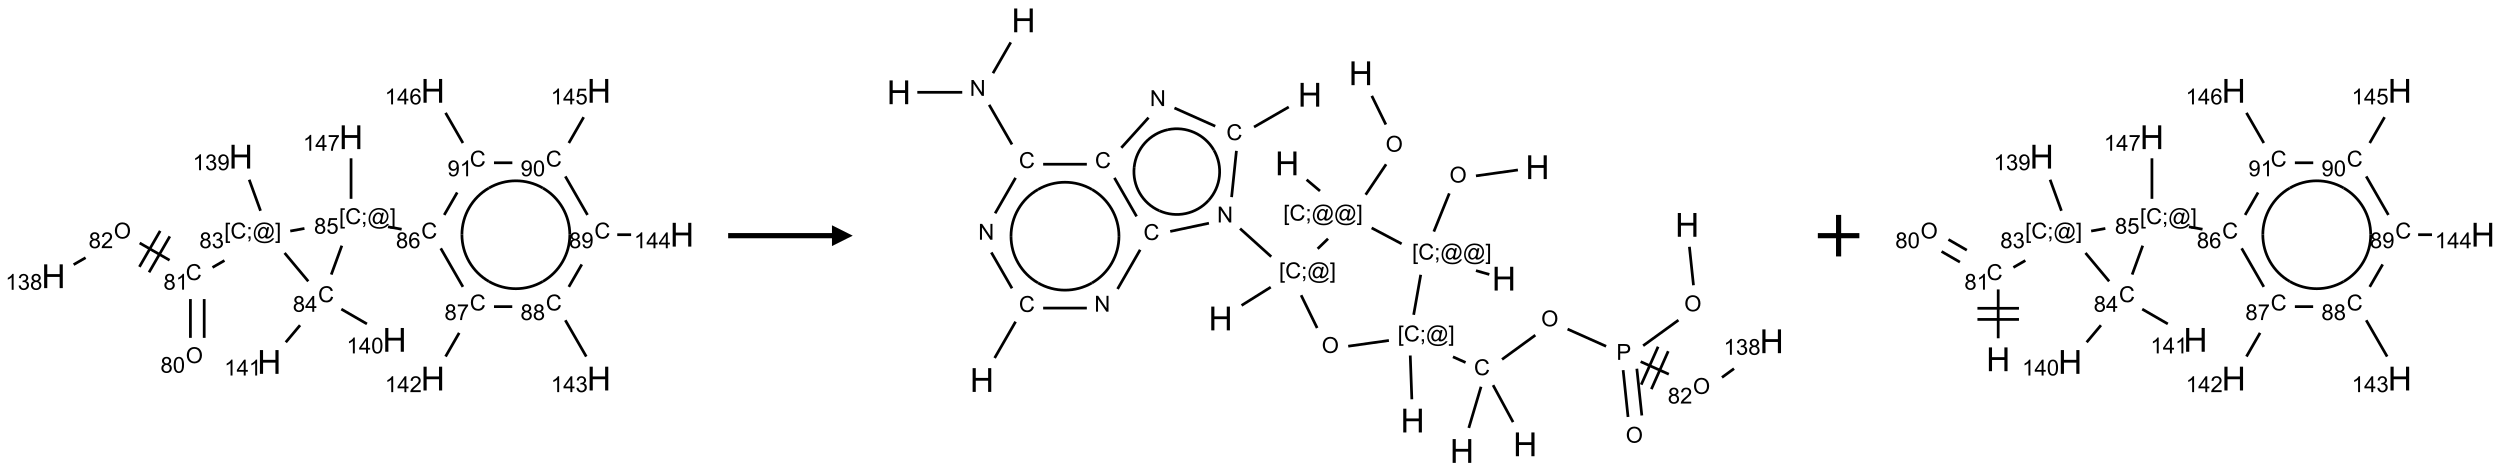 <?xml version="1.0" encoding="UTF-8"?>
<svg xmlns="http://www.w3.org/2000/svg" xmlns:xlink="http://www.w3.org/1999/xlink" width="1204" height="227" viewBox="0 0 1204 227">
<defs>
<g>
<g id="glyph-0-0">
<path d="M 1.332 0 L 1.332 -6.668 L 6.668 -6.668 L 6.668 0 Z M 1.5 -0.168 L 6.5 -0.168 L 6.5 -6.5 L 1.5 -6.5 Z M 1.5 -0.168 "/>
</g>
<g id="glyph-0-1">
<path d="M 0.516 -3.719 C 0.516 -4.984 0.855 -5.977 1.535 -6.695 C 2.215 -7.414 3.094 -7.77 4.172 -7.77 C 4.875 -7.77 5.512 -7.602 6.078 -7.266 C 6.645 -6.93 7.074 -6.461 7.371 -5.855 C 7.668 -5.254 7.816 -4.57 7.816 -3.809 C 7.816 -3.035 7.66 -2.34 7.348 -1.73 C 7.035 -1.117 6.594 -0.656 6.02 -0.34 C 5.449 -0.027 4.828 0.129 4.168 0.129 C 3.449 0.129 2.805 -0.043 2.238 -0.391 C 1.672 -0.738 1.246 -1.211 0.953 -1.812 C 0.66 -2.414 0.516 -3.047 0.516 -3.719 Z M 1.559 -3.703 C 1.559 -2.781 1.805 -2.059 2.301 -1.527 C 2.793 -1 3.414 -0.734 4.16 -0.734 C 4.922 -0.734 5.547 -1 6.039 -1.535 C 6.531 -2.07 6.777 -2.828 6.777 -3.812 C 6.777 -4.434 6.672 -4.977 6.461 -5.441 C 6.25 -5.902 5.945 -6.262 5.539 -6.52 C 5.133 -6.773 4.68 -6.902 4.176 -6.902 C 3.461 -6.902 2.848 -6.656 2.332 -6.164 C 1.816 -5.672 1.559 -4.852 1.559 -3.703 Z M 1.559 -3.703 "/>
</g>
<g id="glyph-0-2">
<path d="M 1.887 -4.141 C 1.496 -4.281 1.207 -4.484 1.02 -4.75 C 0.832 -5.016 0.738 -5.328 0.738 -5.699 C 0.738 -6.254 0.938 -6.719 1.34 -7.098 C 1.738 -7.477 2.27 -7.668 2.934 -7.668 C 3.598 -7.668 4.137 -7.473 4.543 -7.086 C 4.949 -6.699 5.152 -6.227 5.152 -5.672 C 5.152 -5.316 5.059 -5.008 4.871 -4.746 C 4.688 -4.484 4.406 -4.281 4.027 -4.141 C 4.496 -3.988 4.852 -3.742 5.098 -3.402 C 5.34 -3.062 5.465 -2.656 5.465 -2.184 C 5.465 -1.531 5.234 -0.98 4.77 -0.535 C 4.309 -0.09 3.703 0.129 2.949 0.129 C 2.195 0.129 1.586 -0.094 1.125 -0.539 C 0.664 -0.984 0.434 -1.543 0.434 -2.207 C 0.434 -2.703 0.559 -3.121 0.809 -3.457 C 1.062 -3.793 1.422 -4.02 1.887 -4.141 Z M 1.699 -5.73 C 1.699 -5.367 1.812 -5.074 2.047 -4.844 C 2.281 -4.613 2.582 -4.5 2.953 -4.5 C 3.312 -4.5 3.609 -4.613 3.84 -4.84 C 4.07 -5.066 4.188 -5.348 4.188 -5.676 C 4.188 -6.02 4.07 -6.309 3.832 -6.543 C 3.594 -6.777 3.297 -6.895 2.941 -6.895 C 2.586 -6.895 2.289 -6.781 2.051 -6.551 C 1.816 -6.324 1.699 -6.047 1.699 -5.73 Z M 1.395 -2.203 C 1.395 -1.938 1.461 -1.676 1.586 -1.426 C 1.711 -1.176 1.902 -0.984 2.152 -0.848 C 2.402 -0.711 2.672 -0.641 2.957 -0.641 C 3.406 -0.641 3.777 -0.785 4.066 -1.074 C 4.359 -1.363 4.504 -1.727 4.504 -2.172 C 4.504 -2.625 4.355 -2.996 4.055 -3.293 C 3.754 -3.586 3.379 -3.734 2.926 -3.734 C 2.484 -3.734 2.121 -3.59 1.832 -3.297 C 1.543 -3.004 1.395 -2.641 1.395 -2.203 Z M 1.395 -2.203 "/>
</g>
<g id="glyph-0-3">
<path d="M 0.441 -3.766 C 0.441 -4.668 0.535 -5.395 0.723 -5.945 C 0.906 -6.496 1.184 -6.922 1.551 -7.219 C 1.918 -7.516 2.375 -7.668 2.934 -7.668 C 3.344 -7.668 3.703 -7.586 4.012 -7.418 C 4.32 -7.254 4.574 -7.016 4.777 -6.707 C 4.977 -6.395 5.137 -6.016 5.25 -5.57 C 5.363 -5.125 5.422 -4.523 5.422 -3.766 C 5.422 -2.871 5.328 -2.148 5.145 -1.598 C 4.961 -1.047 4.688 -0.621 4.32 -0.32 C 3.953 -0.02 3.492 0.129 2.934 0.129 C 2.195 0.129 1.617 -0.133 1.199 -0.66 C 0.695 -1.297 0.441 -2.332 0.441 -3.766 Z M 1.406 -3.766 C 1.406 -2.512 1.555 -1.68 1.848 -1.262 C 2.141 -0.848 2.5 -0.641 2.934 -0.641 C 3.363 -0.641 3.727 -0.848 4.02 -1.266 C 4.312 -1.684 4.457 -2.516 4.457 -3.766 C 4.457 -5.023 4.312 -5.859 4.02 -6.27 C 3.727 -6.684 3.359 -6.891 2.922 -6.891 C 2.492 -6.891 2.148 -6.707 1.891 -6.344 C 1.566 -5.879 1.406 -5.02 1.406 -3.766 Z M 1.406 -3.766 "/>
</g>
<g id="glyph-0-4">
<path d="M 6.27 -2.676 L 7.281 -2.422 C 7.07 -1.594 6.688 -0.961 6.137 -0.523 C 5.586 -0.086 4.914 0.129 4.121 0.129 C 3.297 0.129 2.629 -0.039 2.113 -0.371 C 1.598 -0.707 1.203 -1.191 0.934 -1.828 C 0.664 -2.465 0.531 -3.145 0.531 -3.875 C 0.531 -4.672 0.684 -5.363 0.988 -5.957 C 1.293 -6.547 1.723 -6.996 2.285 -7.305 C 2.844 -7.613 3.461 -7.766 4.137 -7.766 C 4.898 -7.766 5.543 -7.57 6.062 -7.184 C 6.582 -6.793 6.945 -6.246 7.152 -5.543 L 6.156 -5.309 C 5.98 -5.863 5.723 -6.266 5.387 -6.52 C 5.051 -6.773 4.625 -6.902 4.113 -6.902 C 3.527 -6.902 3.039 -6.762 2.645 -6.48 C 2.25 -6.199 1.973 -5.82 1.812 -5.348 C 1.652 -4.871 1.574 -4.383 1.574 -3.879 C 1.574 -3.23 1.668 -2.664 1.855 -2.18 C 2.047 -1.695 2.34 -1.332 2.738 -1.094 C 3.137 -0.855 3.57 -0.734 4.035 -0.734 C 4.602 -0.734 5.082 -0.898 5.473 -1.223 C 5.867 -1.551 6.133 -2.035 6.27 -2.676 Z M 6.27 -2.676 "/>
</g>
<g id="glyph-0-5">
<path d="M 3.973 0 L 3.035 0 L 3.035 -5.973 C 2.809 -5.758 2.516 -5.543 2.148 -5.328 C 1.781 -5.113 1.453 -4.953 1.16 -4.844 L 1.16 -5.75 C 1.684 -5.996 2.145 -6.297 2.535 -6.645 C 2.93 -6.996 3.207 -7.336 3.371 -7.668 L 3.973 -7.668 Z M 3.973 0 "/>
</g>
<g id="glyph-0-6">
<path d="M 5.371 -0.902 L 5.371 0 L 0.324 0 C 0.316 -0.227 0.352 -0.441 0.434 -0.652 C 0.562 -0.996 0.766 -1.332 1.051 -1.668 C 1.332 -2 1.742 -2.387 2.277 -2.824 C 3.105 -3.504 3.668 -4.043 3.957 -4.441 C 4.25 -4.84 4.395 -5.215 4.395 -5.566 C 4.395 -5.938 4.262 -6.254 3.996 -6.508 C 3.73 -6.762 3.387 -6.891 2.957 -6.891 C 2.508 -6.891 2.145 -6.754 1.875 -6.484 C 1.605 -6.215 1.469 -5.84 1.465 -5.359 L 0.5 -5.457 C 0.566 -6.176 0.812 -6.727 1.246 -7.102 C 1.676 -7.477 2.254 -7.668 2.98 -7.668 C 3.711 -7.668 4.293 -7.465 4.719 -7.059 C 5.145 -6.652 5.359 -6.148 5.359 -5.547 C 5.359 -5.242 5.297 -4.941 5.172 -4.645 C 5.047 -4.352 4.84 -4.039 4.551 -3.715 C 4.262 -3.387 3.777 -2.938 3.105 -2.371 C 2.543 -1.898 2.18 -1.578 2.02 -1.41 C 1.859 -1.242 1.73 -1.07 1.625 -0.902 Z M 5.371 -0.902 "/>
</g>
<g id="glyph-0-7">
<path d="M 0.449 -2.016 L 1.387 -2.141 C 1.492 -1.609 1.676 -1.227 1.934 -0.992 C 2.191 -0.758 2.508 -0.641 2.879 -0.641 C 3.32 -0.641 3.695 -0.793 3.996 -1.098 C 4.301 -1.402 4.453 -1.781 4.453 -2.234 C 4.453 -2.664 4.312 -3.02 4.031 -3.301 C 3.75 -3.578 3.391 -3.719 2.957 -3.719 C 2.781 -3.719 2.562 -3.684 2.297 -3.613 L 2.402 -4.438 C 2.465 -4.43 2.516 -4.426 2.551 -4.426 C 2.949 -4.426 3.312 -4.531 3.629 -4.738 C 3.949 -4.949 4.109 -5.27 4.109 -5.703 C 4.109 -6.047 3.992 -6.332 3.762 -6.559 C 3.527 -6.785 3.227 -6.895 2.859 -6.895 C 2.496 -6.895 2.191 -6.781 1.949 -6.551 C 1.707 -6.324 1.547 -5.98 1.48 -5.52 L 0.543 -5.688 C 0.656 -6.316 0.918 -6.805 1.324 -7.148 C 1.73 -7.492 2.234 -7.668 2.84 -7.668 C 3.254 -7.668 3.641 -7.578 3.988 -7.398 C 4.34 -7.219 4.609 -6.977 4.793 -6.668 C 4.98 -6.359 5.074 -6.031 5.074 -5.684 C 5.074 -5.352 4.984 -5.051 4.809 -4.781 C 4.629 -4.512 4.367 -4.297 4.02 -4.137 C 4.473 -4.031 4.824 -3.816 5.074 -3.488 C 5.324 -3.16 5.449 -2.75 5.449 -2.254 C 5.449 -1.59 5.203 -1.023 4.719 -0.559 C 4.234 -0.098 3.617 0.137 2.875 0.137 C 2.203 0.137 1.648 -0.062 1.207 -0.465 C 0.762 -0.863 0.512 -1.379 0.449 -2.016 Z M 0.449 -2.016 "/>
</g>
<g id="glyph-0-8">
<path d="M 0.723 2.121 L 0.723 -7.637 L 2.793 -7.637 L 2.793 -6.859 L 1.66 -6.859 L 1.66 1.344 L 2.793 1.344 L 2.793 2.121 Z M 0.723 2.121 "/>
</g>
<g id="glyph-0-9">
<path d="M 0.949 -4.465 L 0.949 -5.531 L 2.016 -5.531 L 2.016 -4.465 Z M 0.949 0 L 0.949 -1.066 L 2.016 -1.066 L 2.016 0 C 2.016 0.391 1.945 0.711 1.809 0.949 C 1.668 1.191 1.449 1.379 1.145 1.512 L 0.887 1.109 C 1.082 1.023 1.23 0.895 1.324 0.727 C 1.418 0.559 1.469 0.316 1.48 0 Z M 0.949 0 "/>
</g>
<g id="glyph-0-10">
<path d="M 6.047 -0.848 C 5.82 -0.59 5.57 -0.379 5.289 -0.223 C 5.008 -0.062 4.73 0.016 4.449 0.016 C 4.141 0.016 3.84 -0.074 3.547 -0.254 C 3.254 -0.434 3.02 -0.715 2.836 -1.09 C 2.652 -1.465 2.562 -1.875 2.562 -2.324 C 2.562 -2.875 2.703 -3.43 2.988 -3.98 C 3.27 -4.535 3.621 -4.953 4.043 -5.23 C 4.461 -5.508 4.871 -5.645 5.266 -5.645 C 5.566 -5.645 5.855 -5.566 6.129 -5.41 C 6.402 -5.25 6.641 -5.012 6.84 -4.688 L 7.016 -5.496 L 7.949 -5.496 L 7.199 -2 C 7.094 -1.516 7.043 -1.246 7.043 -1.191 C 7.043 -1.098 7.078 -1.02 7.148 -0.949 C 7.219 -0.883 7.305 -0.848 7.406 -0.848 C 7.59 -0.848 7.832 -0.953 8.129 -1.168 C 8.527 -1.445 8.84 -1.816 9.07 -2.285 C 9.301 -2.75 9.418 -3.234 9.418 -3.73 C 9.418 -4.309 9.27 -4.852 8.973 -5.355 C 8.676 -5.859 8.23 -6.262 7.645 -6.562 C 7.055 -6.863 6.406 -7.016 5.691 -7.016 C 4.879 -7.016 4.137 -6.824 3.465 -6.445 C 2.793 -6.066 2.273 -5.52 1.902 -4.809 C 1.535 -4.098 1.348 -3.34 1.348 -2.527 C 1.348 -1.676 1.535 -0.941 1.902 -0.328 C 2.273 0.285 2.809 0.742 3.508 1.035 C 4.207 1.328 4.984 1.473 5.832 1.473 C 6.742 1.473 7.504 1.32 8.121 1.016 C 8.734 0.711 9.195 0.34 9.5 -0.098 L 10.441 -0.098 C 10.266 0.266 9.961 0.637 9.531 1.016 C 9.102 1.395 8.59 1.695 7.996 1.914 C 7.402 2.133 6.688 2.246 5.848 2.246 C 5.078 2.246 4.367 2.145 3.715 1.949 C 3.066 1.75 2.512 1.453 2.051 1.055 C 1.594 0.656 1.25 0.199 1.016 -0.316 C 0.723 -0.973 0.578 -1.684 0.578 -2.441 C 0.578 -3.289 0.75 -4.098 1.098 -4.863 C 1.523 -5.805 2.125 -6.527 2.902 -7.027 C 3.684 -7.527 4.629 -7.777 5.738 -7.777 C 6.602 -7.777 7.375 -7.602 8.059 -7.246 C 8.746 -6.895 9.285 -6.371 9.684 -5.672 C 10.02 -5.07 10.188 -4.418 10.188 -3.715 C 10.188 -2.707 9.832 -1.812 9.125 -1.031 C 8.492 -0.328 7.801 0.02 7.051 0.02 C 6.812 0.02 6.617 -0.016 6.473 -0.09 C 6.324 -0.16 6.215 -0.266 6.145 -0.402 C 6.102 -0.488 6.066 -0.637 6.047 -0.848 Z M 3.527 -2.262 C 3.527 -1.785 3.641 -1.414 3.863 -1.152 C 4.09 -0.887 4.348 -0.754 4.641 -0.754 C 4.836 -0.754 5.039 -0.812 5.254 -0.93 C 5.469 -1.047 5.676 -1.219 5.871 -1.449 C 6.066 -1.676 6.23 -1.969 6.355 -2.32 C 6.48 -2.672 6.543 -3.027 6.543 -3.379 C 6.543 -3.852 6.426 -4.219 6.191 -4.48 C 5.957 -4.738 5.672 -4.871 5.332 -4.871 C 5.109 -4.871 4.902 -4.812 4.707 -4.699 C 4.512 -4.586 4.32 -4.406 4.137 -4.156 C 3.953 -3.906 3.805 -3.602 3.691 -3.246 C 3.582 -2.887 3.527 -2.559 3.527 -2.262 Z M 3.527 -2.262 "/>
</g>
<g id="glyph-0-11">
<path d="M 2.27 2.121 L 0.203 2.121 L 0.203 1.344 L 1.332 1.344 L 1.332 -6.859 L 0.203 -6.859 L 0.203 -7.637 L 2.27 -7.637 Z M 2.27 2.121 "/>
</g>
<g id="glyph-0-12">
<path d="M 0.582 -1.766 L 1.484 -1.848 C 1.562 -1.426 1.707 -1.117 1.922 -0.926 C 2.137 -0.734 2.414 -0.641 2.75 -0.641 C 3.039 -0.641 3.289 -0.707 3.508 -0.84 C 3.727 -0.973 3.902 -1.148 4.043 -1.367 C 4.18 -1.586 4.297 -1.887 4.391 -2.262 C 4.484 -2.637 4.531 -3.016 4.531 -3.406 C 4.531 -3.449 4.531 -3.512 4.527 -3.594 C 4.34 -3.297 4.082 -3.055 3.758 -2.867 C 3.434 -2.68 3.082 -2.59 2.703 -2.59 C 2.07 -2.59 1.535 -2.816 1.098 -3.277 C 0.66 -3.734 0.441 -4.34 0.441 -5.09 C 0.441 -5.863 0.672 -6.484 1.129 -6.957 C 1.586 -7.43 2.156 -7.668 2.844 -7.668 C 3.34 -7.668 3.793 -7.531 4.207 -7.266 C 4.617 -7 4.93 -6.617 5.145 -6.121 C 5.355 -5.629 5.465 -4.91 5.465 -3.973 C 5.465 -2.996 5.359 -2.223 5.145 -1.645 C 4.934 -1.066 4.617 -0.625 4.199 -0.324 C 3.781 -0.02 3.293 0.129 2.73 0.129 C 2.133 0.129 1.645 -0.035 1.266 -0.367 C 0.887 -0.699 0.66 -1.164 0.582 -1.766 Z M 4.422 -5.137 C 4.422 -5.676 4.277 -6.102 3.992 -6.418 C 3.707 -6.734 3.359 -6.891 2.957 -6.891 C 2.543 -6.891 2.18 -6.719 1.871 -6.379 C 1.562 -6.039 1.406 -5.598 1.406 -5.059 C 1.406 -4.57 1.555 -4.176 1.848 -3.871 C 2.141 -3.566 2.5 -3.418 2.934 -3.418 C 3.367 -3.418 3.723 -3.57 4.004 -3.871 C 4.281 -4.176 4.422 -4.598 4.422 -5.137 Z M 4.422 -5.137 "/>
</g>
<g id="glyph-0-13">
<path d="M 3.449 0 L 3.449 -1.828 L 0.137 -1.828 L 0.137 -2.688 L 3.621 -7.637 L 4.387 -7.637 L 4.387 -2.688 L 5.418 -2.688 L 5.418 -1.828 L 4.387 -1.828 L 4.387 0 Z M 3.449 -2.688 L 3.449 -6.129 L 1.059 -2.688 Z M 3.449 -2.688 "/>
</g>
<g id="glyph-0-14">
<path d="M 0.441 -2 L 1.426 -2.082 C 1.5 -1.605 1.668 -1.242 1.934 -1.004 C 2.199 -0.762 2.52 -0.641 2.895 -0.641 C 3.348 -0.641 3.73 -0.812 4.043 -1.152 C 4.355 -1.492 4.512 -1.941 4.512 -2.504 C 4.512 -3.039 4.359 -3.461 4.059 -3.77 C 3.758 -4.078 3.367 -4.234 2.879 -4.234 C 2.578 -4.234 2.305 -4.164 2.062 -4.027 C 1.82 -3.891 1.629 -3.715 1.488 -3.496 L 0.609 -3.609 L 1.348 -7.531 L 5.145 -7.531 L 5.145 -6.637 L 2.098 -6.637 L 1.688 -4.582 C 2.145 -4.902 2.625 -5.062 3.129 -5.062 C 3.797 -5.062 4.359 -4.832 4.816 -4.371 C 5.277 -3.91 5.504 -3.312 5.504 -2.59 C 5.504 -1.898 5.305 -1.301 4.902 -0.797 C 4.41 -0.18 3.742 0.129 2.895 0.129 C 2.199 0.129 1.633 -0.062 1.195 -0.453 C 0.758 -0.844 0.504 -1.359 0.441 -2 Z M 0.441 -2 "/>
</g>
<g id="glyph-0-15">
<path d="M 5.309 -5.766 L 4.375 -5.691 C 4.293 -6.059 4.172 -6.328 4.02 -6.496 C 3.766 -6.762 3.453 -6.895 3.082 -6.895 C 2.785 -6.895 2.523 -6.812 2.297 -6.645 C 2 -6.43 1.77 -6.117 1.598 -5.703 C 1.43 -5.289 1.34 -4.703 1.332 -3.938 C 1.559 -4.281 1.836 -4.535 2.16 -4.703 C 2.488 -4.871 2.828 -4.953 3.188 -4.953 C 3.812 -4.953 4.344 -4.723 4.785 -4.262 C 5.223 -3.801 5.441 -3.207 5.441 -2.48 C 5.441 -2 5.34 -1.555 5.133 -1.145 C 4.926 -0.73 4.641 -0.418 4.281 -0.199 C 3.922 0.02 3.512 0.129 3.051 0.129 C 2.27 0.129 1.633 -0.156 1.141 -0.73 C 0.648 -1.305 0.402 -2.254 0.402 -3.574 C 0.402 -5.051 0.672 -6.121 1.219 -6.793 C 1.695 -7.375 2.336 -7.668 3.141 -7.668 C 3.742 -7.668 4.234 -7.5 4.617 -7.16 C 5 -6.824 5.23 -6.359 5.309 -5.766 Z M 1.48 -2.473 C 1.48 -2.152 1.547 -1.844 1.684 -1.547 C 1.82 -1.25 2.016 -1.027 2.262 -0.871 C 2.508 -0.719 2.766 -0.641 3.035 -0.641 C 3.434 -0.641 3.773 -0.801 4.059 -1.121 C 4.344 -1.441 4.484 -1.875 4.484 -2.422 C 4.484 -2.949 4.344 -3.367 4.062 -3.668 C 3.781 -3.973 3.426 -4.125 3 -4.125 C 2.578 -4.125 2.219 -3.973 1.922 -3.668 C 1.625 -3.363 1.48 -2.969 1.48 -2.473 Z M 1.48 -2.473 "/>
</g>
<g id="glyph-0-16">
<path d="M 0.504 -6.637 L 0.504 -7.535 L 5.449 -7.535 L 5.449 -6.809 C 4.961 -6.289 4.48 -5.602 4.004 -4.746 C 3.527 -3.887 3.156 -3.004 2.895 -2.098 C 2.707 -1.461 2.59 -0.762 2.535 0 L 1.574 0 C 1.582 -0.602 1.703 -1.328 1.926 -2.176 C 2.152 -3.027 2.477 -3.848 2.898 -4.637 C 3.32 -5.426 3.77 -6.094 4.246 -6.637 Z M 0.504 -6.637 "/>
</g>
<g id="glyph-0-17">
<path d="M 0.812 0 L 0.812 -7.637 L 1.848 -7.637 L 5.859 -1.641 L 5.859 -7.637 L 6.828 -7.637 L 6.828 0 L 5.793 0 L 1.781 -6 L 1.781 0 Z M 0.812 0 "/>
</g>
<g id="glyph-0-18">
<path d="M 0.824 0 L 0.824 -7.637 L 3.703 -7.637 C 4.211 -7.637 4.598 -7.609 4.863 -7.562 C 5.238 -7.5 5.555 -7.383 5.809 -7.207 C 6.062 -7.031 6.266 -6.785 6.418 -6.469 C 6.574 -6.152 6.652 -5.805 6.652 -5.426 C 6.652 -4.777 6.445 -4.227 6.031 -3.777 C 5.617 -3.328 4.871 -3.105 3.793 -3.105 L 1.832 -3.105 L 1.832 0 Z M 1.832 -4.004 L 3.809 -4.004 C 4.461 -4.004 4.922 -4.125 5.199 -4.371 C 5.473 -4.613 5.609 -4.953 5.609 -5.395 C 5.609 -5.715 5.527 -5.988 5.367 -6.215 C 5.207 -6.441 4.992 -6.594 4.73 -6.668 C 4.559 -6.711 4.246 -6.734 3.785 -6.734 L 1.832 -6.734 Z M 1.832 -4.004 "/>
</g>
<g id="glyph-1-0">
<path d="M 2 0 L 2 -10 L 10 -10 L 10 0 Z M 2.25 -0.25 L 9.75 -0.25 L 9.75 -9.75 L 2.25 -9.75 Z M 2.25 -0.25 "/>
</g>
<g id="glyph-1-1">
<path d="M 1.281 0 L 1.281 -11.453 L 2.797 -11.453 L 2.797 -6.75 L 8.75 -6.75 L 8.75 -11.453 L 10.266 -11.453 L 10.266 0 L 8.75 0 L 8.75 -5.398 L 2.797 -5.398 L 2.797 0 Z M 1.281 0 "/>
</g>
</g>
</defs>
<path fill="none" stroke-width="0.033" stroke-linecap="butt" stroke-linejoin="miter" stroke="rgb(0%, 0%, 0%)" stroke-opacity="1" stroke-miterlimit="10" d="M 1.815 2.974 L 1.815 2.507 " transform="matrix(40, 0, 0, 40, 25.744, 43.754)"/>
<path fill="none" stroke-width="0.033" stroke-linecap="butt" stroke-linejoin="miter" stroke="rgb(0%, 0%, 0%)" stroke-opacity="1" stroke-miterlimit="10" d="M 1.649 2.974 L 1.649 2.507 " transform="matrix(40, 0, 0, 40, 25.744, 43.754)"/>
<path fill="none" stroke-width="0.033" stroke-linecap="butt" stroke-linejoin="miter" stroke="rgb(0%, 0%, 0%)" stroke-opacity="1" stroke-miterlimit="10" d="M 1.398 2.039 L 1.038 1.832 " transform="matrix(40, 0, 0, 40, 25.744, 43.754)"/>
<path fill="none" stroke-width="0.033" stroke-linecap="butt" stroke-linejoin="miter" stroke="rgb(0%, 0%, 0%)" stroke-opacity="1" stroke-miterlimit="10" d="M 1.285 1.686 L 1.035 2.119 " transform="matrix(40, 0, 0, 40, 25.744, 43.754)"/>
<path fill="none" stroke-width="0.033" stroke-linecap="butt" stroke-linejoin="miter" stroke="rgb(0%, 0%, 0%)" stroke-opacity="1" stroke-miterlimit="10" d="M 1.401 1.752 L 1.151 2.185 " transform="matrix(40, 0, 0, 40, 25.744, 43.754)"/>
<path fill="none" stroke-width="0.033" stroke-linecap="butt" stroke-linejoin="miter" stroke="rgb(0%, 0%, 0%)" stroke-opacity="1" stroke-miterlimit="10" d="M 0.387 2.009 L 0.243 2.092 " transform="matrix(40, 0, 0, 40, 25.744, 43.754)"/>
<path fill="none" stroke-width="0.033" stroke-linecap="butt" stroke-linejoin="miter" stroke="rgb(0%, 0%, 0%)" stroke-opacity="1" stroke-miterlimit="10" d="M 1.915 2.126 L 2.059 2.043 " transform="matrix(40, 0, 0, 40, 25.744, 43.754)"/>
<path fill="none" stroke-width="0.033" stroke-linecap="butt" stroke-linejoin="miter" stroke="rgb(0%, 0%, 0%)" stroke-opacity="1" stroke-miterlimit="10" d="M 2.493 1.444 L 2.357 1.07 " transform="matrix(40, 0, 0, 40, 25.744, 43.754)"/>
<path fill="none" stroke-width="0.033" stroke-linecap="butt" stroke-linejoin="miter" stroke="rgb(0%, 0%, 0%)" stroke-opacity="1" stroke-miterlimit="10" d="M 2.783 1.952 L 3.068 2.293 " transform="matrix(40, 0, 0, 40, 25.744, 43.754)"/>
<path fill="none" stroke-width="0.033" stroke-linecap="butt" stroke-linejoin="miter" stroke="rgb(0%, 0%, 0%)" stroke-opacity="1" stroke-miterlimit="10" d="M 3.466 2.628 L 3.774 2.806 " transform="matrix(40, 0, 0, 40, 25.744, 43.754)"/>
<path fill="none" stroke-width="0.033" stroke-linecap="butt" stroke-linejoin="miter" stroke="rgb(0%, 0%, 0%)" stroke-opacity="1" stroke-miterlimit="10" d="M 2.969 2.822 L 2.797 3.027 " transform="matrix(40, 0, 0, 40, 25.744, 43.754)"/>
<path fill="none" stroke-width="0.033" stroke-linecap="butt" stroke-linejoin="miter" stroke="rgb(0%, 0%, 0%)" stroke-opacity="1" stroke-miterlimit="10" d="M 3.345 2.212 L 3.472 1.864 " transform="matrix(40, 0, 0, 40, 25.744, 43.754)"/>
<path fill="none" stroke-width="0.033" stroke-linecap="butt" stroke-linejoin="miter" stroke="rgb(0%, 0%, 0%)" stroke-opacity="1" stroke-miterlimit="10" d="M 3.022 1.657 L 2.851 1.688 " transform="matrix(40, 0, 0, 40, 25.744, 43.754)"/>
<path fill="none" stroke-width="0.033" stroke-linecap="butt" stroke-linejoin="miter" stroke="rgb(0%, 0%, 0%)" stroke-opacity="1" stroke-miterlimit="10" d="M 4.028 1.637 L 4.192 1.666 " transform="matrix(40, 0, 0, 40, 25.744, 43.754)"/>
<path fill="none" stroke-width="0.033" stroke-linecap="butt" stroke-linejoin="miter" stroke="rgb(0%, 0%, 0%)" stroke-opacity="1" stroke-miterlimit="10" d="M 4.663 1.896 L 4.93 2.36 " transform="matrix(40, 0, 0, 40, 25.744, 43.754)"/>
<path fill="none" stroke-width="0.033" stroke-linecap="butt" stroke-linejoin="miter" stroke="rgb(0%, 0%, 0%)" stroke-opacity="1" stroke-miterlimit="10" d="M 4.885 2.914 L 4.721 3.199 " transform="matrix(40, 0, 0, 40, 25.744, 43.754)"/>
<path fill="none" stroke-width="0.033" stroke-linecap="butt" stroke-linejoin="miter" stroke="rgb(0%, 0%, 0%)" stroke-opacity="1" stroke-miterlimit="10" d="M 5.304 2.598 L 5.524 2.598 " transform="matrix(40, 0, 0, 40, 25.744, 43.754)"/>
<path fill="none" stroke-width="0.033" stroke-linecap="butt" stroke-linejoin="miter" stroke="rgb(0%, 0%, 0%)" stroke-opacity="1" stroke-miterlimit="10" d="M 6.163 2.762 L 6.415 3.199 " transform="matrix(40, 0, 0, 40, 25.744, 43.754)"/>
<path fill="none" stroke-width="0.033" stroke-linecap="butt" stroke-linejoin="miter" stroke="rgb(0%, 0%, 0%)" stroke-opacity="1" stroke-miterlimit="10" d="M 6.205 2.36 L 6.361 2.09 " transform="matrix(40, 0, 0, 40, 25.744, 43.754)"/>
<path fill="none" stroke-width="0.033" stroke-linecap="butt" stroke-linejoin="miter" stroke="rgb(0%, 0%, 0%)" stroke-opacity="1" stroke-miterlimit="10" d="M 6.788 1.732 L 6.955 1.732 " transform="matrix(40, 0, 0, 40, 25.744, 43.754)"/>
<path fill="none" stroke-width="0.033" stroke-linecap="butt" stroke-linejoin="miter" stroke="rgb(0%, 0%, 0%)" stroke-opacity="1" stroke-miterlimit="10" d="M 6.43 1.494 L 6.163 1.03 " transform="matrix(40, 0, 0, 40, 25.744, 43.754)"/>
<path fill="none" stroke-width="0.033" stroke-linecap="butt" stroke-linejoin="miter" stroke="rgb(0%, 0%, 0%)" stroke-opacity="1" stroke-miterlimit="10" d="M 6.205 0.628 L 6.384 0.317 " transform="matrix(40, 0, 0, 40, 25.744, 43.754)"/>
<path fill="none" stroke-width="0.033" stroke-linecap="butt" stroke-linejoin="miter" stroke="rgb(0%, 0%, 0%)" stroke-opacity="1" stroke-miterlimit="10" d="M 5.525 0.866 L 5.304 0.866 " transform="matrix(40, 0, 0, 40, 25.744, 43.754)"/>
<path fill="none" stroke-width="0.033" stroke-linecap="butt" stroke-linejoin="miter" stroke="rgb(0%, 0%, 0%)" stroke-opacity="1" stroke-miterlimit="10" d="M 4.861 1.224 L 4.705 1.494 " transform="matrix(40, 0, 0, 40, 25.744, 43.754)"/>
<path fill="none" stroke-width="0.033" stroke-linecap="butt" stroke-linejoin="miter" stroke="rgb(0%, 0%, 0%)" stroke-opacity="1" stroke-miterlimit="10" d="M 4.93 0.628 L 4.721 0.265 " transform="matrix(40, 0, 0, 40, 25.744, 43.754)"/>
<path fill="none" stroke-width="0.033" stroke-linecap="butt" stroke-linejoin="miter" stroke="rgb(0%, 0%, 0%)" stroke-opacity="1" stroke-miterlimit="10" d="M 3.583 1.3 L 3.583 0.812 " transform="matrix(40, 0, 0, 40, 25.744, 43.754)"/>
<path fill="none" stroke-width="0.033" stroke-linecap="butt" stroke-linejoin="miter" stroke="rgb(0%, 0%, 0%)" stroke-opacity="1" stroke-miterlimit="10" d="M 5.243 2.295 C 5.042 2.179 4.918 1.964 4.918 1.732 " transform="matrix(40, 0, 0, 40, 25.744, 43.754)"/>
<path fill="none" stroke-width="0.033" stroke-linecap="butt" stroke-linejoin="miter" stroke="rgb(0%, 0%, 0%)" stroke-opacity="1" stroke-miterlimit="10" d="M 5.892 2.295 C 5.691 2.411 5.444 2.411 5.243 2.295 " transform="matrix(40, 0, 0, 40, 25.744, 43.754)"/>
<path fill="none" stroke-width="0.033" stroke-linecap="butt" stroke-linejoin="miter" stroke="rgb(0%, 0%, 0%)" stroke-opacity="1" stroke-miterlimit="10" d="M 6.217 1.732 C 6.217 1.964 6.093 2.179 5.892 2.295 " transform="matrix(40, 0, 0, 40, 25.744, 43.754)"/>
<path fill="none" stroke-width="0.033" stroke-linecap="butt" stroke-linejoin="miter" stroke="rgb(0%, 0%, 0%)" stroke-opacity="1" stroke-miterlimit="10" d="M 5.892 1.17 C 6.093 1.286 6.217 1.5 6.217 1.732 " transform="matrix(40, 0, 0, 40, 25.744, 43.754)"/>
<path fill="none" stroke-width="0.033" stroke-linecap="butt" stroke-linejoin="miter" stroke="rgb(0%, 0%, 0%)" stroke-opacity="1" stroke-miterlimit="10" d="M 5.243 1.17 C 5.444 1.054 5.691 1.054 5.892 1.17 " transform="matrix(40, 0, 0, 40, 25.744, 43.754)"/>
<path fill="none" stroke-width="0.033" stroke-linecap="butt" stroke-linejoin="miter" stroke="rgb(0%, 0%, 0%)" stroke-opacity="1" stroke-miterlimit="10" d="M 4.918 1.732 C 4.918 1.5 5.042 1.286 5.243 1.17 " transform="matrix(40, 0, 0, 40, 25.744, 43.754)"/>
<g fill="rgb(0%, 0%, 0%)" fill-opacity="1">
<use xlink:href="#glyph-0-1" x="89.449" y="174.883"/>
</g>
<g fill="rgb(0%, 0%, 0%)" fill-opacity="1">
<use xlink:href="#glyph-0-2" x="77.277" y="179.516"/>
<use xlink:href="#glyph-0-3" x="83.21" y="179.516"/>
</g>
<g fill="rgb(0%, 0%, 0%)" fill-opacity="1">
<use xlink:href="#glyph-0-4" x="89.434" y="134.879"/>
</g>
<g fill="rgb(0%, 0%, 0%)" fill-opacity="1">
<use xlink:href="#glyph-0-2" x="78.723" y="139.516"/>
<use xlink:href="#glyph-0-5" x="84.655" y="139.516"/>
</g>
<g fill="rgb(0%, 0%, 0%)" fill-opacity="1">
<use xlink:href="#glyph-0-1" x="54.809" y="114.883"/>
</g>
<g fill="rgb(0%, 0%, 0%)" fill-opacity="1">
<use xlink:href="#glyph-0-2" x="42.688" y="119.516"/>
<use xlink:href="#glyph-0-6" x="48.62" y="119.516"/>
</g>
<g fill="rgb(0%, 0%, 0%)" fill-opacity="1">
<use xlink:href="#glyph-1-1" x="19.973" y="138.762"/>
</g>
<g fill="rgb(0%, 0%, 0%)" fill-opacity="1">
<use xlink:href="#glyph-0-5" x="2.59" y="139.555"/>
<use xlink:href="#glyph-0-7" x="8.522" y="139.555"/>
<use xlink:href="#glyph-0-2" x="14.454" y="139.555"/>
</g>
<g fill="rgb(0%, 0%, 0%)" fill-opacity="1">
<use xlink:href="#glyph-0-8" x="108" y="114.887"/>
<use xlink:href="#glyph-0-4" x="110.964" y="114.887"/>
<use xlink:href="#glyph-0-9" x="118.667" y="114.887"/>
<use xlink:href="#glyph-0-10" x="121.63" y="114.887"/>
<use xlink:href="#glyph-0-11" x="132.458" y="114.887"/>
</g>
<g fill="rgb(0%, 0%, 0%)" fill-opacity="1">
<use xlink:href="#glyph-0-2" x="96.012" y="119.516"/>
<use xlink:href="#glyph-0-7" x="101.944" y="119.516"/>
</g>
<g fill="rgb(0%, 0%, 0%)" fill-opacity="1">
<use xlink:href="#glyph-1-1" x="110.215" y="81.176"/>
</g>
<g fill="rgb(0%, 0%, 0%)" fill-opacity="1">
<use xlink:href="#glyph-0-5" x="92.832" y="81.969"/>
<use xlink:href="#glyph-0-7" x="98.764" y="81.969"/>
<use xlink:href="#glyph-0-12" x="104.697" y="81.969"/>
</g>
<g fill="rgb(0%, 0%, 0%)" fill-opacity="1">
<use xlink:href="#glyph-0-4" x="153.16" y="145.523"/>
</g>
<g fill="rgb(0%, 0%, 0%)" fill-opacity="1">
<use xlink:href="#glyph-0-2" x="141.008" y="150.16"/>
<use xlink:href="#glyph-0-13" x="146.94" y="150.16"/>
</g>
<g fill="rgb(0%, 0%, 0%)" fill-opacity="1">
<use xlink:href="#glyph-1-1" x="184.246" y="169.406"/>
</g>
<g fill="rgb(0%, 0%, 0%)" fill-opacity="1">
<use xlink:href="#glyph-0-5" x="166.906" y="170.199"/>
<use xlink:href="#glyph-0-13" x="172.839" y="170.199"/>
<use xlink:href="#glyph-0-3" x="178.771" y="170.199"/>
</g>
<g fill="rgb(0%, 0%, 0%)" fill-opacity="1">
<use xlink:href="#glyph-1-1" x="123.895" y="180.047"/>
</g>
<g fill="rgb(0%, 0%, 0%)" fill-opacity="1">
<use xlink:href="#glyph-0-5" x="108" y="180.84"/>
<use xlink:href="#glyph-0-13" x="113.932" y="180.84"/>
<use xlink:href="#glyph-0-5" x="119.865" y="180.84"/>
</g>
<g fill="rgb(0%, 0%, 0%)" fill-opacity="1">
<use xlink:href="#glyph-0-8" x="163.273" y="107.941"/>
<use xlink:href="#glyph-0-4" x="166.237" y="107.941"/>
<use xlink:href="#glyph-0-9" x="173.94" y="107.941"/>
<use xlink:href="#glyph-0-10" x="176.904" y="107.941"/>
<use xlink:href="#glyph-0-11" x="187.732" y="107.941"/>
</g>
<g fill="rgb(0%, 0%, 0%)" fill-opacity="1">
<use xlink:href="#glyph-0-2" x="151.227" y="112.57"/>
<use xlink:href="#glyph-0-14" x="157.159" y="112.57"/>
</g>
<g fill="rgb(0%, 0%, 0%)" fill-opacity="1">
<use xlink:href="#glyph-0-4" x="202.859" y="114.879"/>
</g>
<g fill="rgb(0%, 0%, 0%)" fill-opacity="1">
<use xlink:href="#glyph-0-2" x="190.68" y="119.516"/>
<use xlink:href="#glyph-0-15" x="196.612" y="119.516"/>
</g>
<g fill="rgb(0%, 0%, 0%)" fill-opacity="1">
<use xlink:href="#glyph-0-4" x="226.234" y="149.523"/>
</g>
<g fill="rgb(0%, 0%, 0%)" fill-opacity="1">
<use xlink:href="#glyph-0-2" x="214.051" y="154.156"/>
<use xlink:href="#glyph-0-16" x="219.983" y="154.156"/>
</g>
<g fill="rgb(0%, 0%, 0%)" fill-opacity="1">
<use xlink:href="#glyph-1-1" x="202.68" y="188.047"/>
</g>
<g fill="rgb(0%, 0%, 0%)" fill-opacity="1">
<use xlink:href="#glyph-0-5" x="185.391" y="188.836"/>
<use xlink:href="#glyph-0-13" x="191.323" y="188.836"/>
<use xlink:href="#glyph-0-6" x="197.255" y="188.836"/>
</g>
<g fill="rgb(0%, 0%, 0%)" fill-opacity="1">
<use xlink:href="#glyph-0-4" x="262.859" y="149.523"/>
</g>
<g fill="rgb(0%, 0%, 0%)" fill-opacity="1">
<use xlink:href="#glyph-0-2" x="250.66" y="154.156"/>
<use xlink:href="#glyph-0-2" x="256.592" y="154.156"/>
</g>
<g fill="rgb(0%, 0%, 0%)" fill-opacity="1">
<use xlink:href="#glyph-1-1" x="282.68" y="188.047"/>
</g>
<g fill="rgb(0%, 0%, 0%)" fill-opacity="1">
<use xlink:href="#glyph-0-5" x="265.312" y="188.836"/>
<use xlink:href="#glyph-0-13" x="271.245" y="188.836"/>
<use xlink:href="#glyph-0-7" x="277.177" y="188.836"/>
</g>
<g fill="rgb(0%, 0%, 0%)" fill-opacity="1">
<use xlink:href="#glyph-0-4" x="286.234" y="114.879"/>
</g>
<g fill="rgb(0%, 0%, 0%)" fill-opacity="1">
<use xlink:href="#glyph-0-2" x="274.035" y="119.516"/>
<use xlink:href="#glyph-0-12" x="279.967" y="119.516"/>
</g>
<g fill="rgb(0%, 0%, 0%)" fill-opacity="1">
<use xlink:href="#glyph-1-1" x="322.68" y="118.762"/>
</g>
<g fill="rgb(0%, 0%, 0%)" fill-opacity="1">
<use xlink:href="#glyph-0-5" x="305.344" y="119.555"/>
<use xlink:href="#glyph-0-13" x="311.276" y="119.555"/>
<use xlink:href="#glyph-0-13" x="317.208" y="119.555"/>
</g>
<g fill="rgb(0%, 0%, 0%)" fill-opacity="1">
<use xlink:href="#glyph-0-4" x="262.859" y="80.238"/>
</g>
<g fill="rgb(0%, 0%, 0%)" fill-opacity="1">
<use xlink:href="#glyph-0-12" x="250.699" y="84.875"/>
<use xlink:href="#glyph-0-3" x="256.632" y="84.875"/>
</g>
<g fill="rgb(0%, 0%, 0%)" fill-opacity="1">
<use xlink:href="#glyph-1-1" x="282.68" y="49.48"/>
</g>
<g fill="rgb(0%, 0%, 0%)" fill-opacity="1">
<use xlink:href="#glyph-0-5" x="265.254" y="50.273"/>
<use xlink:href="#glyph-0-13" x="271.186" y="50.273"/>
<use xlink:href="#glyph-0-14" x="277.118" y="50.273"/>
</g>
<g fill="rgb(0%, 0%, 0%)" fill-opacity="1">
<use xlink:href="#glyph-0-4" x="226.234" y="80.238"/>
</g>
<g fill="rgb(0%, 0%, 0%)" fill-opacity="1">
<use xlink:href="#glyph-0-12" x="215.523" y="84.875"/>
<use xlink:href="#glyph-0-5" x="221.456" y="84.875"/>
</g>
<g fill="rgb(0%, 0%, 0%)" fill-opacity="1">
<use xlink:href="#glyph-1-1" x="202.68" y="49.48"/>
</g>
<g fill="rgb(0%, 0%, 0%)" fill-opacity="1">
<use xlink:href="#glyph-0-5" x="185.316" y="50.273"/>
<use xlink:href="#glyph-0-13" x="191.249" y="50.273"/>
<use xlink:href="#glyph-0-15" x="197.181" y="50.273"/>
</g>
<g fill="rgb(0%, 0%, 0%)" fill-opacity="1">
<use xlink:href="#glyph-1-1" x="163.285" y="71.816"/>
</g>
<g fill="rgb(0%, 0%, 0%)" fill-opacity="1">
<use xlink:href="#glyph-0-5" x="145.918" y="72.609"/>
<use xlink:href="#glyph-0-13" x="151.85" y="72.609"/>
<use xlink:href="#glyph-0-16" x="157.783" y="72.609"/>
</g>
<path fill-rule="nonzero" fill="rgb(0%, 0%, 0%)" fill-opacity="1" d="M 350.676 114.75 L 400.676 114.75 L 400.676 118.5 L 410.676 113.5 L 400.676 108.5 L 400.676 112.25 L 350.676 112.25 "/>
<path fill="none" stroke-width="0.033" stroke-linecap="butt" stroke-linejoin="miter" stroke="rgb(0%, 0%, 0%)" stroke-opacity="1" stroke-miterlimit="10" d="M 7.453 1.801 L 6.948 1.872 " transform="matrix(40, 0, 0, 40, 432.9, 9.813)"/>
<path fill="none" stroke-width="0.033" stroke-linecap="butt" stroke-linejoin="miter" stroke="rgb(0%, 0%, 0%)" stroke-opacity="1" stroke-miterlimit="10" d="M 6.627 2.083 L 6.441 2.543 " transform="matrix(40, 0, 0, 40, 432.9, 9.813)"/>
<path fill="none" stroke-width="0.033" stroke-linecap="butt" stroke-linejoin="miter" stroke="rgb(0%, 0%, 0%)" stroke-opacity="1" stroke-miterlimit="10" d="M 6.948 3.013 L 7.109 3.059 " transform="matrix(40, 0, 0, 40, 432.9, 9.813)"/>
<path fill="none" stroke-width="0.033" stroke-linecap="butt" stroke-linejoin="miter" stroke="rgb(0%, 0%, 0%)" stroke-opacity="1" stroke-miterlimit="10" d="M 6.053 2.69 L 5.692 2.499 " transform="matrix(40, 0, 0, 40, 432.9, 9.813)"/>
<path fill="none" stroke-width="0.033" stroke-linecap="butt" stroke-linejoin="miter" stroke="rgb(0%, 0%, 0%)" stroke-opacity="1" stroke-miterlimit="10" d="M 5.07 2.054 L 4.909 1.918 " transform="matrix(40, 0, 0, 40, 432.9, 9.813)"/>
<path fill="none" stroke-width="0.033" stroke-linecap="butt" stroke-linejoin="miter" stroke="rgb(0%, 0%, 0%)" stroke-opacity="1" stroke-miterlimit="10" d="M 5.62 2.099 L 5.866 1.733 " transform="matrix(40, 0, 0, 40, 432.9, 9.813)"/>
<path fill="none" stroke-width="0.033" stroke-linecap="butt" stroke-linejoin="miter" stroke="rgb(0%, 0%, 0%)" stroke-opacity="1" stroke-miterlimit="10" d="M 5.863 1.254 L 5.694 0.909 " transform="matrix(40, 0, 0, 40, 432.9, 9.813)"/>
<path fill="none" stroke-width="0.033" stroke-linecap="butt" stroke-linejoin="miter" stroke="rgb(0%, 0%, 0%)" stroke-opacity="1" stroke-miterlimit="10" d="M 5.167 2.629 L 5.042 2.75 " transform="matrix(40, 0, 0, 40, 432.9, 9.813)"/>
<path fill="none" stroke-width="0.033" stroke-linecap="butt" stroke-linejoin="miter" stroke="rgb(0%, 0%, 0%)" stroke-opacity="1" stroke-miterlimit="10" d="M 4.477 3.212 L 4.126 3.432 " transform="matrix(40, 0, 0, 40, 432.9, 9.813)"/>
<path fill="none" stroke-width="0.033" stroke-linecap="butt" stroke-linejoin="miter" stroke="rgb(0%, 0%, 0%)" stroke-opacity="1" stroke-miterlimit="10" d="M 4.483 2.845 L 4.108 2.507 " transform="matrix(40, 0, 0, 40, 432.9, 9.813)"/>
<path fill="none" stroke-width="0.033" stroke-linecap="butt" stroke-linejoin="miter" stroke="rgb(0%, 0%, 0%)" stroke-opacity="1" stroke-miterlimit="10" d="M 4.006 2.128 L 4.064 1.571 " transform="matrix(40, 0, 0, 40, 432.9, 9.813)"/>
<path fill="none" stroke-width="0.033" stroke-linecap="butt" stroke-linejoin="miter" stroke="rgb(0%, 0%, 0%)" stroke-opacity="1" stroke-miterlimit="10" d="M 4.276 1.284 L 4.694 1.043 " transform="matrix(40, 0, 0, 40, 432.9, 9.813)"/>
<path fill="none" stroke-width="0.033" stroke-linecap="butt" stroke-linejoin="miter" stroke="rgb(0%, 0%, 0%)" stroke-opacity="1" stroke-miterlimit="10" d="M 3.809 1.274 L 3.318 1.055 " transform="matrix(40, 0, 0, 40, 432.9, 9.813)"/>
<path fill="none" stroke-width="0.033" stroke-linecap="butt" stroke-linejoin="miter" stroke="rgb(0%, 0%, 0%)" stroke-opacity="1" stroke-miterlimit="10" d="M 3.006 1.171 L 2.678 1.534 " transform="matrix(40, 0, 0, 40, 432.9, 9.813)"/>
<path fill="none" stroke-width="0.033" stroke-linecap="butt" stroke-linejoin="miter" stroke="rgb(0%, 0%, 0%)" stroke-opacity="1" stroke-miterlimit="10" d="M 2.263 1.732 L 1.737 1.732 " transform="matrix(40, 0, 0, 40, 432.9, 9.813)"/>
<path fill="none" stroke-width="0.033" stroke-linecap="butt" stroke-linejoin="miter" stroke="rgb(0%, 0%, 0%)" stroke-opacity="1" stroke-miterlimit="10" d="M 1.362 1.494 L 1.087 1.017 " transform="matrix(40, 0, 0, 40, 432.9, 9.813)"/>
<path fill="none" stroke-width="0.033" stroke-linecap="butt" stroke-linejoin="miter" stroke="rgb(0%, 0%, 0%)" stroke-opacity="1" stroke-miterlimit="10" d="M 1.133 0.636 L 1.347 0.265 " transform="matrix(40, 0, 0, 40, 432.9, 9.813)"/>
<path fill="none" stroke-width="0.033" stroke-linecap="butt" stroke-linejoin="miter" stroke="rgb(0%, 0%, 0%)" stroke-opacity="1" stroke-miterlimit="10" d="M 0.763 0.866 L 0.222 0.866 " transform="matrix(40, 0, 0, 40, 432.9, 9.813)"/>
<path fill="none" stroke-width="0.033" stroke-linecap="butt" stroke-linejoin="miter" stroke="rgb(0%, 0%, 0%)" stroke-opacity="1" stroke-miterlimit="10" d="M 1.405 1.896 L 1.159 2.323 " transform="matrix(40, 0, 0, 40, 432.9, 9.813)"/>
<path fill="none" stroke-width="0.033" stroke-linecap="butt" stroke-linejoin="miter" stroke="rgb(0%, 0%, 0%)" stroke-opacity="1" stroke-miterlimit="10" d="M 1.113 2.794 L 1.362 3.226 " transform="matrix(40, 0, 0, 40, 432.9, 9.813)"/>
<path fill="none" stroke-width="0.033" stroke-linecap="butt" stroke-linejoin="miter" stroke="rgb(0%, 0%, 0%)" stroke-opacity="1" stroke-miterlimit="10" d="M 1.405 3.628 L 1.153 4.065 " transform="matrix(40, 0, 0, 40, 432.9, 9.813)"/>
<path fill="none" stroke-width="0.033" stroke-linecap="butt" stroke-linejoin="miter" stroke="rgb(0%, 0%, 0%)" stroke-opacity="1" stroke-miterlimit="10" d="M 1.737 3.464 L 2.263 3.464 " transform="matrix(40, 0, 0, 40, 432.9, 9.813)"/>
<path fill="none" stroke-width="0.033" stroke-linecap="butt" stroke-linejoin="miter" stroke="rgb(0%, 0%, 0%)" stroke-opacity="1" stroke-miterlimit="10" d="M 2.633 3.234 L 2.905 2.762 " transform="matrix(40, 0, 0, 40, 432.9, 9.813)"/>
<path fill="none" stroke-width="0.033" stroke-linecap="butt" stroke-linejoin="miter" stroke="rgb(0%, 0%, 0%)" stroke-opacity="1" stroke-miterlimit="10" d="M 2.862 2.36 L 2.595 1.896 " transform="matrix(40, 0, 0, 40, 432.9, 9.813)"/>
<path fill="none" stroke-width="0.033" stroke-linecap="butt" stroke-linejoin="miter" stroke="rgb(0%, 0%, 0%)" stroke-opacity="1" stroke-miterlimit="10" d="M 3.267 2.541 L 3.733 2.442 " transform="matrix(40, 0, 0, 40, 432.9, 9.813)"/>
<path fill="none" stroke-width="0.033" stroke-linecap="butt" stroke-linejoin="miter" stroke="rgb(0%, 0%, 0%)" stroke-opacity="1" stroke-miterlimit="10" d="M 4.843 3.309 L 5.036 3.704 " transform="matrix(40, 0, 0, 40, 432.9, 9.813)"/>
<path fill="none" stroke-width="0.033" stroke-linecap="butt" stroke-linejoin="miter" stroke="rgb(0%, 0%, 0%)" stroke-opacity="1" stroke-miterlimit="10" d="M 5.41 3.923 L 5.9 3.854 " transform="matrix(40, 0, 0, 40, 432.9, 9.813)"/>
<path fill="none" stroke-width="0.033" stroke-linecap="butt" stroke-linejoin="miter" stroke="rgb(0%, 0%, 0%)" stroke-opacity="1" stroke-miterlimit="10" d="M 6.198 3.545 L 6.283 3.063 " transform="matrix(40, 0, 0, 40, 432.9, 9.813)"/>
<path fill="none" stroke-width="0.033" stroke-linecap="butt" stroke-linejoin="miter" stroke="rgb(0%, 0%, 0%)" stroke-opacity="1" stroke-miterlimit="10" d="M 6.157 4.035 L 6.176 4.562 " transform="matrix(40, 0, 0, 40, 432.9, 9.813)"/>
<path fill="none" stroke-width="0.033" stroke-linecap="butt" stroke-linejoin="miter" stroke="rgb(0%, 0%, 0%)" stroke-opacity="1" stroke-miterlimit="10" d="M 6.671 4.051 L 6.823 4.119 " transform="matrix(40, 0, 0, 40, 432.9, 9.813)"/>
<path fill="none" stroke-width="0.033" stroke-linecap="butt" stroke-linejoin="miter" stroke="rgb(0%, 0%, 0%)" stroke-opacity="1" stroke-miterlimit="10" d="M 7.009 4.411 L 6.862 4.907 " transform="matrix(40, 0, 0, 40, 432.9, 9.813)"/>
<path fill="none" stroke-width="0.033" stroke-linecap="butt" stroke-linejoin="miter" stroke="rgb(0%, 0%, 0%)" stroke-opacity="1" stroke-miterlimit="10" d="M 7.154 4.392 L 7.395 4.837 " transform="matrix(40, 0, 0, 40, 432.9, 9.813)"/>
<path fill="none" stroke-width="0.033" stroke-linecap="butt" stroke-linejoin="miter" stroke="rgb(0%, 0%, 0%)" stroke-opacity="1" stroke-miterlimit="10" d="M 7.262 4.082 L 7.663 3.79 " transform="matrix(40, 0, 0, 40, 432.9, 9.813)"/>
<path fill="none" stroke-width="0.033" stroke-linecap="butt" stroke-linejoin="miter" stroke="rgb(0%, 0%, 0%)" stroke-opacity="1" stroke-miterlimit="10" d="M 8.051 3.717 L 8.515 3.924 " transform="matrix(40, 0, 0, 40, 432.9, 9.813)"/>
<path fill="none" stroke-width="0.033" stroke-linecap="butt" stroke-linejoin="miter" stroke="rgb(0%, 0%, 0%)" stroke-opacity="1" stroke-miterlimit="10" d="M 8.72 4.211 L 8.779 4.775 " transform="matrix(40, 0, 0, 40, 432.9, 9.813)"/>
<path fill="none" stroke-width="0.033" stroke-linecap="butt" stroke-linejoin="miter" stroke="rgb(0%, 0%, 0%)" stroke-opacity="1" stroke-miterlimit="10" d="M 8.885 4.194 L 8.945 4.757 " transform="matrix(40, 0, 0, 40, 432.9, 9.813)"/>
<path fill="none" stroke-width="0.033" stroke-linecap="butt" stroke-linejoin="miter" stroke="rgb(0%, 0%, 0%)" stroke-opacity="1" stroke-miterlimit="10" d="M 8.961 3.917 L 9.386 3.609 " transform="matrix(40, 0, 0, 40, 432.9, 9.813)"/>
<path fill="none" stroke-width="0.033" stroke-linecap="butt" stroke-linejoin="miter" stroke="rgb(0%, 0%, 0%)" stroke-opacity="1" stroke-miterlimit="10" d="M 9.567 3.189 L 9.518 2.726 " transform="matrix(40, 0, 0, 40, 432.9, 9.813)"/>
<path fill="none" stroke-width="0.033" stroke-linecap="butt" stroke-linejoin="miter" stroke="rgb(0%, 0%, 0%)" stroke-opacity="1" stroke-miterlimit="10" d="M 8.931 4.109 L 9.27 4.26 " transform="matrix(40, 0, 0, 40, 432.9, 9.813)"/>
<path fill="none" stroke-width="0.033" stroke-linecap="butt" stroke-linejoin="miter" stroke="rgb(0%, 0%, 0%)" stroke-opacity="1" stroke-miterlimit="10" d="M 9.06 4.44 L 9.263 3.983 " transform="matrix(40, 0, 0, 40, 432.9, 9.813)"/>
<path fill="none" stroke-width="0.033" stroke-linecap="butt" stroke-linejoin="miter" stroke="rgb(0%, 0%, 0%)" stroke-opacity="1" stroke-miterlimit="10" d="M 8.938 4.386 L 9.141 3.929 " transform="matrix(40, 0, 0, 40, 432.9, 9.813)"/>
<path fill="none" stroke-width="0.033" stroke-linecap="butt" stroke-linejoin="miter" stroke="rgb(0%, 0%, 0%)" stroke-opacity="1" stroke-miterlimit="10" d="M 9.91 4.299 L 10.055 4.193 " transform="matrix(40, 0, 0, 40, 432.9, 9.813)"/>
<path fill="none" stroke-width="0.033" stroke-linecap="butt" stroke-linejoin="miter" stroke="rgb(0%, 0%, 0%)" stroke-opacity="1" stroke-miterlimit="10" d="M 3.793 1.563 C 3.905 1.757 3.879 2 3.73 2.166 " transform="matrix(40, 0, 0, 40, 432.9, 9.813)"/>
<path fill="none" stroke-width="0.033" stroke-linecap="butt" stroke-linejoin="miter" stroke="rgb(0%, 0%, 0%)" stroke-opacity="1" stroke-miterlimit="10" d="M 3.239 1.316 C 3.457 1.27 3.681 1.369 3.793 1.563 " transform="matrix(40, 0, 0, 40, 432.9, 9.813)"/>
<path fill="none" stroke-width="0.033" stroke-linecap="butt" stroke-linejoin="miter" stroke="rgb(0%, 0%, 0%)" stroke-opacity="1" stroke-miterlimit="10" d="M 2.833 1.767 C 2.856 1.545 3.02 1.363 3.239 1.316 " transform="matrix(40, 0, 0, 40, 432.9, 9.813)"/>
<path fill="none" stroke-width="0.033" stroke-linecap="butt" stroke-linejoin="miter" stroke="rgb(0%, 0%, 0%)" stroke-opacity="1" stroke-miterlimit="10" d="M 3.136 2.292 C 2.932 2.202 2.809 1.989 2.833 1.767 " transform="matrix(40, 0, 0, 40, 432.9, 9.813)"/>
<path fill="none" stroke-width="0.033" stroke-linecap="butt" stroke-linejoin="miter" stroke="rgb(0%, 0%, 0%)" stroke-opacity="1" stroke-miterlimit="10" d="M 3.73 2.166 C 3.58 2.333 3.34 2.383 3.136 2.292 " transform="matrix(40, 0, 0, 40, 432.9, 9.813)"/>
<path fill="none" stroke-width="0.033" stroke-linecap="butt" stroke-linejoin="miter" stroke="rgb(0%, 0%, 0%)" stroke-opacity="1" stroke-miterlimit="10" d="M 1.675 2.036 C 1.876 1.92 2.124 1.92 2.325 2.036 " transform="matrix(40, 0, 0, 40, 432.9, 9.813)"/>
<path fill="none" stroke-width="0.033" stroke-linecap="butt" stroke-linejoin="miter" stroke="rgb(0%, 0%, 0%)" stroke-opacity="1" stroke-miterlimit="10" d="M 1.35 2.598 C 1.35 2.366 1.474 2.152 1.675 2.036 " transform="matrix(40, 0, 0, 40, 432.9, 9.813)"/>
<path fill="none" stroke-width="0.033" stroke-linecap="butt" stroke-linejoin="miter" stroke="rgb(0%, 0%, 0%)" stroke-opacity="1" stroke-miterlimit="10" d="M 1.675 3.161 C 1.474 3.045 1.35 2.83 1.35 2.598 " transform="matrix(40, 0, 0, 40, 432.9, 9.813)"/>
<path fill="none" stroke-width="0.033" stroke-linecap="butt" stroke-linejoin="miter" stroke="rgb(0%, 0%, 0%)" stroke-opacity="1" stroke-miterlimit="10" d="M 2.325 3.161 C 2.124 3.277 1.876 3.277 1.675 3.161 " transform="matrix(40, 0, 0, 40, 432.9, 9.813)"/>
<path fill="none" stroke-width="0.033" stroke-linecap="butt" stroke-linejoin="miter" stroke="rgb(0%, 0%, 0%)" stroke-opacity="1" stroke-miterlimit="10" d="M 2.65 2.598 C 2.65 2.83 2.526 3.045 2.325 3.161 " transform="matrix(40, 0, 0, 40, 432.9, 9.813)"/>
<path fill="none" stroke-width="0.033" stroke-linecap="butt" stroke-linejoin="miter" stroke="rgb(0%, 0%, 0%)" stroke-opacity="1" stroke-miterlimit="10" d="M 2.325 2.036 C 2.526 2.152 2.65 2.366 2.65 2.598 " transform="matrix(40, 0, 0, 40, 432.9, 9.813)"/>
<g fill="rgb(0%, 0%, 0%)" fill-opacity="1">
<use xlink:href="#glyph-1-1" x="734.668" y="86.25"/>
</g>
<g fill="rgb(0%, 0%, 0%)" fill-opacity="1">
<use xlink:href="#glyph-0-1" x="698.074" y="87.938"/>
</g>
<g fill="rgb(0%, 0%, 0%)" fill-opacity="1">
<use xlink:href="#glyph-0-8" x="680.055" y="125.031"/>
<use xlink:href="#glyph-0-4" x="683.018" y="125.031"/>
<use xlink:href="#glyph-0-9" x="690.721" y="125.031"/>
<use xlink:href="#glyph-0-10" x="693.685" y="125.031"/>
<use xlink:href="#glyph-0-10" x="704.513" y="125.031"/>
<use xlink:href="#glyph-0-11" x="715.341" y="125.031"/>
</g>
<g fill="rgb(0%, 0%, 0%)" fill-opacity="1">
<use xlink:href="#glyph-1-1" x="718.523" y="139.93"/>
</g>
<g fill="rgb(0%, 0%, 0%)" fill-opacity="1">
<use xlink:href="#glyph-0-8" x="618.031" y="106.25"/>
<use xlink:href="#glyph-0-4" x="620.995" y="106.25"/>
<use xlink:href="#glyph-0-9" x="628.698" y="106.25"/>
<use xlink:href="#glyph-0-10" x="631.661" y="106.25"/>
<use xlink:href="#glyph-0-10" x="642.49" y="106.25"/>
<use xlink:href="#glyph-0-11" x="653.318" y="106.25"/>
</g>
<g fill="rgb(0%, 0%, 0%)" fill-opacity="1">
<use xlink:href="#glyph-1-1" x="614.113" y="84.414"/>
</g>
<g fill="rgb(0%, 0%, 0%)" fill-opacity="1">
<use xlink:href="#glyph-0-1" x="667.316" y="73.086"/>
</g>
<g fill="rgb(0%, 0%, 0%)" fill-opacity="1">
<use xlink:href="#glyph-1-1" x="649.586" y="41.012"/>
</g>
<g fill="rgb(0%, 0%, 0%)" fill-opacity="1">
<use xlink:href="#glyph-0-8" x="615.965" y="134.035"/>
<use xlink:href="#glyph-0-4" x="618.928" y="134.035"/>
<use xlink:href="#glyph-0-9" x="626.632" y="134.035"/>
<use xlink:href="#glyph-0-10" x="629.595" y="134.035"/>
<use xlink:href="#glyph-0-11" x="640.423" y="134.035"/>
</g>
<g fill="rgb(0%, 0%, 0%)" fill-opacity="1">
<use xlink:href="#glyph-1-1" x="582.059" y="159.109"/>
</g>
<g fill="rgb(0%, 0%, 0%)" fill-opacity="1">
<use xlink:href="#glyph-0-17" x="586.152" y="107.133"/>
</g>
<g fill="rgb(0%, 0%, 0%)" fill-opacity="1">
<use xlink:href="#glyph-0-4" x="590.613" y="67.484"/>
</g>
<g fill="rgb(0%, 0%, 0%)" fill-opacity="1">
<use xlink:href="#glyph-1-1" x="625.074" y="51.367"/>
</g>
<g fill="rgb(0%, 0%, 0%)" fill-opacity="1">
<use xlink:href="#glyph-0-17" x="553.793" y="51.082"/>
</g>
<g fill="rgb(0%, 0%, 0%)" fill-opacity="1">
<use xlink:href="#glyph-0-4" x="527.309" y="80.938"/>
</g>
<g fill="rgb(0%, 0%, 0%)" fill-opacity="1">
<use xlink:href="#glyph-0-4" x="490.684" y="80.938"/>
</g>
<g fill="rgb(0%, 0%, 0%)" fill-opacity="1">
<use xlink:href="#glyph-0-17" x="467.027" y="46.164"/>
</g>
<g fill="rgb(0%, 0%, 0%)" fill-opacity="1">
<use xlink:href="#glyph-1-1" x="487.129" y="15.539"/>
</g>
<g fill="rgb(0%, 0%, 0%)" fill-opacity="1">
<use xlink:href="#glyph-1-1" x="427.129" y="50.18"/>
</g>
<g fill="rgb(0%, 0%, 0%)" fill-opacity="1">
<use xlink:href="#glyph-0-17" x="471.137" y="115.449"/>
</g>
<g fill="rgb(0%, 0%, 0%)" fill-opacity="1">
<use xlink:href="#glyph-0-4" x="490.684" y="150.223"/>
</g>
<g fill="rgb(0%, 0%, 0%)" fill-opacity="1">
<use xlink:href="#glyph-1-1" x="467.129" y="188.746"/>
</g>
<g fill="rgb(0%, 0%, 0%)" fill-opacity="1">
<use xlink:href="#glyph-0-17" x="527.027" y="150.09"/>
</g>
<g fill="rgb(0%, 0%, 0%)" fill-opacity="1">
<use xlink:href="#glyph-0-4" x="550.684" y="115.582"/>
</g>
<g fill="rgb(0%, 0%, 0%)" fill-opacity="1">
<use xlink:href="#glyph-0-1" x="636.531" y="169.984"/>
</g>
<g fill="rgb(0%, 0%, 0%)" fill-opacity="1">
<use xlink:href="#glyph-0-8" x="673.109" y="164.422"/>
<use xlink:href="#glyph-0-4" x="676.073" y="164.422"/>
<use xlink:href="#glyph-0-9" x="683.776" y="164.422"/>
<use xlink:href="#glyph-0-10" x="686.74" y="164.422"/>
<use xlink:href="#glyph-0-11" x="697.568" y="164.422"/>
</g>
<g fill="rgb(0%, 0%, 0%)" fill-opacity="1">
<use xlink:href="#glyph-1-1" x="674.52" y="208.273"/>
</g>
<g fill="rgb(0%, 0%, 0%)" fill-opacity="1">
<use xlink:href="#glyph-0-4" x="709.848" y="180.684"/>
</g>
<g fill="rgb(0%, 0%, 0%)" fill-opacity="1">
<use xlink:href="#glyph-1-1" x="698.305" y="222.918"/>
</g>
<g fill="rgb(0%, 0%, 0%)" fill-opacity="1">
<use xlink:href="#glyph-1-1" x="728.754" y="219.719"/>
</g>
<g fill="rgb(0%, 0%, 0%)" fill-opacity="1">
<use xlink:href="#glyph-0-1" x="742.223" y="157.176"/>
</g>
<g fill="rgb(0%, 0%, 0%)" fill-opacity="1">
<use xlink:href="#glyph-0-18" x="778.457" y="173.309"/>
</g>
<g fill="rgb(0%, 0%, 0%)" fill-opacity="1">
<use xlink:href="#glyph-0-1" x="782.945" y="213.227"/>
</g>
<g fill="rgb(0%, 0%, 0%)" fill-opacity="1">
<use xlink:href="#glyph-0-1" x="811.125" y="149.934"/>
</g>
<g fill="rgb(0%, 0%, 0%)" fill-opacity="1">
<use xlink:href="#glyph-1-1" x="806.75" y="114.031"/>
</g>
<g fill="rgb(0%, 0%, 0%)" fill-opacity="1">
<use xlink:href="#glyph-0-1" x="815.309" y="189.715"/>
</g>
<g fill="rgb(0%, 0%, 0%)" fill-opacity="1">
<use xlink:href="#glyph-0-2" x="803.188" y="194.348"/>
<use xlink:href="#glyph-0-6" x="809.12" y="194.348"/>
</g>
<g fill="rgb(0%, 0%, 0%)" fill-opacity="1">
<use xlink:href="#glyph-1-1" x="847.473" y="170.082"/>
</g>
<g fill="rgb(0%, 0%, 0%)" fill-opacity="1">
<use xlink:href="#glyph-0-5" x="830.09" y="170.875"/>
<use xlink:href="#glyph-0-7" x="836.022" y="170.875"/>
<use xlink:href="#glyph-0-2" x="841.954" y="170.875"/>
</g>
<path fill="none" stroke-width="0.062" stroke-linecap="butt" stroke-linejoin="miter" stroke="rgb(0%, 0%, 0%)" stroke-opacity="1" stroke-miterlimit="10" d="M 0 0 L 0.5 0 M 0.25 -0.25 L 0.25 0.25 " transform="matrix(40, 0, 0, 40, 875.467, 113.5)"/>
<path fill="none" stroke-width="0.033" stroke-linecap="butt" stroke-linejoin="miter" stroke="rgb(0%, 0%, 0%)" stroke-opacity="1" stroke-miterlimit="10" d="M 0.866 2.979 L 0.866 2.391 " transform="matrix(40, 0, 0, 40, 927.693, 43.754)"/>
<path fill="none" stroke-width="0.033" stroke-linecap="butt" stroke-linejoin="miter" stroke="rgb(0%, 0%, 0%)" stroke-opacity="1" stroke-miterlimit="10" d="M 1.116 2.618 L 0.616 2.618 " transform="matrix(40, 0, 0, 40, 927.693, 43.754)"/>
<path fill="none" stroke-width="0.033" stroke-linecap="butt" stroke-linejoin="miter" stroke="rgb(0%, 0%, 0%)" stroke-opacity="1" stroke-miterlimit="10" d="M 1.116 2.752 L 0.616 2.752 " transform="matrix(40, 0, 0, 40, 927.693, 43.754)"/>
<path fill="none" stroke-width="0.033" stroke-linecap="butt" stroke-linejoin="miter" stroke="rgb(0%, 0%, 0%)" stroke-opacity="1" stroke-miterlimit="10" d="M 0.488 1.918 L 0.267 1.79 " transform="matrix(40, 0, 0, 40, 927.693, 43.754)"/>
<path fill="none" stroke-width="0.033" stroke-linecap="butt" stroke-linejoin="miter" stroke="rgb(0%, 0%, 0%)" stroke-opacity="1" stroke-miterlimit="10" d="M 0.405 2.062 L 0.184 1.934 " transform="matrix(40, 0, 0, 40, 927.693, 43.754)"/>
<path fill="none" stroke-width="0.033" stroke-linecap="butt" stroke-linejoin="miter" stroke="rgb(0%, 0%, 0%)" stroke-opacity="1" stroke-miterlimit="10" d="M 1.049 2.126 L 1.193 2.043 " transform="matrix(40, 0, 0, 40, 927.693, 43.754)"/>
<path fill="none" stroke-width="0.033" stroke-linecap="butt" stroke-linejoin="miter" stroke="rgb(0%, 0%, 0%)" stroke-opacity="1" stroke-miterlimit="10" d="M 1.627 1.444 L 1.491 1.07 " transform="matrix(40, 0, 0, 40, 927.693, 43.754)"/>
<path fill="none" stroke-width="0.033" stroke-linecap="butt" stroke-linejoin="miter" stroke="rgb(0%, 0%, 0%)" stroke-opacity="1" stroke-miterlimit="10" d="M 1.917 1.952 L 2.202 2.293 " transform="matrix(40, 0, 0, 40, 927.693, 43.754)"/>
<path fill="none" stroke-width="0.033" stroke-linecap="butt" stroke-linejoin="miter" stroke="rgb(0%, 0%, 0%)" stroke-opacity="1" stroke-miterlimit="10" d="M 2.103 2.822 L 1.931 3.027 " transform="matrix(40, 0, 0, 40, 927.693, 43.754)"/>
<path fill="none" stroke-width="0.033" stroke-linecap="butt" stroke-linejoin="miter" stroke="rgb(0%, 0%, 0%)" stroke-opacity="1" stroke-miterlimit="10" d="M 2.6 2.628 L 2.908 2.806 " transform="matrix(40, 0, 0, 40, 927.693, 43.754)"/>
<path fill="none" stroke-width="0.033" stroke-linecap="butt" stroke-linejoin="miter" stroke="rgb(0%, 0%, 0%)" stroke-opacity="1" stroke-miterlimit="10" d="M 2.479 2.212 L 2.606 1.864 " transform="matrix(40, 0, 0, 40, 927.693, 43.754)"/>
<path fill="none" stroke-width="0.033" stroke-linecap="butt" stroke-linejoin="miter" stroke="rgb(0%, 0%, 0%)" stroke-opacity="1" stroke-miterlimit="10" d="M 2.156 1.657 L 1.985 1.688 " transform="matrix(40, 0, 0, 40, 927.693, 43.754)"/>
<path fill="none" stroke-width="0.033" stroke-linecap="butt" stroke-linejoin="miter" stroke="rgb(0%, 0%, 0%)" stroke-opacity="1" stroke-miterlimit="10" d="M 3.162 1.637 L 3.326 1.666 " transform="matrix(40, 0, 0, 40, 927.693, 43.754)"/>
<path fill="none" stroke-width="0.033" stroke-linecap="butt" stroke-linejoin="miter" stroke="rgb(0%, 0%, 0%)" stroke-opacity="1" stroke-miterlimit="10" d="M 3.797 1.896 L 4.064 2.36 " transform="matrix(40, 0, 0, 40, 927.693, 43.754)"/>
<path fill="none" stroke-width="0.033" stroke-linecap="butt" stroke-linejoin="miter" stroke="rgb(0%, 0%, 0%)" stroke-opacity="1" stroke-miterlimit="10" d="M 4.019 2.914 L 3.855 3.199 " transform="matrix(40, 0, 0, 40, 927.693, 43.754)"/>
<path fill="none" stroke-width="0.033" stroke-linecap="butt" stroke-linejoin="miter" stroke="rgb(0%, 0%, 0%)" stroke-opacity="1" stroke-miterlimit="10" d="M 4.438 2.598 L 4.658 2.598 " transform="matrix(40, 0, 0, 40, 927.693, 43.754)"/>
<path fill="none" stroke-width="0.033" stroke-linecap="butt" stroke-linejoin="miter" stroke="rgb(0%, 0%, 0%)" stroke-opacity="1" stroke-miterlimit="10" d="M 5.297 2.762 L 5.549 3.199 " transform="matrix(40, 0, 0, 40, 927.693, 43.754)"/>
<path fill="none" stroke-width="0.033" stroke-linecap="butt" stroke-linejoin="miter" stroke="rgb(0%, 0%, 0%)" stroke-opacity="1" stroke-miterlimit="10" d="M 5.339 2.36 L 5.495 2.09 " transform="matrix(40, 0, 0, 40, 927.693, 43.754)"/>
<path fill="none" stroke-width="0.033" stroke-linecap="butt" stroke-linejoin="miter" stroke="rgb(0%, 0%, 0%)" stroke-opacity="1" stroke-miterlimit="10" d="M 5.922 1.732 L 6.089 1.732 " transform="matrix(40, 0, 0, 40, 927.693, 43.754)"/>
<path fill="none" stroke-width="0.033" stroke-linecap="butt" stroke-linejoin="miter" stroke="rgb(0%, 0%, 0%)" stroke-opacity="1" stroke-miterlimit="10" d="M 5.564 1.494 L 5.297 1.03 " transform="matrix(40, 0, 0, 40, 927.693, 43.754)"/>
<path fill="none" stroke-width="0.033" stroke-linecap="butt" stroke-linejoin="miter" stroke="rgb(0%, 0%, 0%)" stroke-opacity="1" stroke-miterlimit="10" d="M 5.339 0.628 L 5.518 0.317 " transform="matrix(40, 0, 0, 40, 927.693, 43.754)"/>
<path fill="none" stroke-width="0.033" stroke-linecap="butt" stroke-linejoin="miter" stroke="rgb(0%, 0%, 0%)" stroke-opacity="1" stroke-miterlimit="10" d="M 4.659 0.866 L 4.438 0.866 " transform="matrix(40, 0, 0, 40, 927.693, 43.754)"/>
<path fill="none" stroke-width="0.033" stroke-linecap="butt" stroke-linejoin="miter" stroke="rgb(0%, 0%, 0%)" stroke-opacity="1" stroke-miterlimit="10" d="M 3.995 1.224 L 3.839 1.494 " transform="matrix(40, 0, 0, 40, 927.693, 43.754)"/>
<path fill="none" stroke-width="0.033" stroke-linecap="butt" stroke-linejoin="miter" stroke="rgb(0%, 0%, 0%)" stroke-opacity="1" stroke-miterlimit="10" d="M 4.064 0.628 L 3.855 0.265 " transform="matrix(40, 0, 0, 40, 927.693, 43.754)"/>
<path fill="none" stroke-width="0.033" stroke-linecap="butt" stroke-linejoin="miter" stroke="rgb(0%, 0%, 0%)" stroke-opacity="1" stroke-miterlimit="10" d="M 2.717 1.3 L 2.717 0.812 " transform="matrix(40, 0, 0, 40, 927.693, 43.754)"/>
<path fill="none" stroke-width="0.033" stroke-linecap="butt" stroke-linejoin="miter" stroke="rgb(0%, 0%, 0%)" stroke-opacity="1" stroke-miterlimit="10" d="M 4.377 2.295 C 4.176 2.179 4.052 1.964 4.052 1.732 " transform="matrix(40, 0, 0, 40, 927.693, 43.754)"/>
<path fill="none" stroke-width="0.033" stroke-linecap="butt" stroke-linejoin="miter" stroke="rgb(0%, 0%, 0%)" stroke-opacity="1" stroke-miterlimit="10" d="M 5.026 2.295 C 4.825 2.411 4.578 2.411 4.377 2.295 " transform="matrix(40, 0, 0, 40, 927.693, 43.754)"/>
<path fill="none" stroke-width="0.033" stroke-linecap="butt" stroke-linejoin="miter" stroke="rgb(0%, 0%, 0%)" stroke-opacity="1" stroke-miterlimit="10" d="M 5.351 1.732 C 5.351 1.964 5.227 2.179 5.026 2.295 " transform="matrix(40, 0, 0, 40, 927.693, 43.754)"/>
<path fill="none" stroke-width="0.033" stroke-linecap="butt" stroke-linejoin="miter" stroke="rgb(0%, 0%, 0%)" stroke-opacity="1" stroke-miterlimit="10" d="M 5.026 1.17 C 5.227 1.286 5.351 1.5 5.351 1.732 " transform="matrix(40, 0, 0, 40, 927.693, 43.754)"/>
<path fill="none" stroke-width="0.033" stroke-linecap="butt" stroke-linejoin="miter" stroke="rgb(0%, 0%, 0%)" stroke-opacity="1" stroke-miterlimit="10" d="M 4.377 1.17 C 4.578 1.054 4.825 1.054 5.026 1.17 " transform="matrix(40, 0, 0, 40, 927.693, 43.754)"/>
<path fill="none" stroke-width="0.033" stroke-linecap="butt" stroke-linejoin="miter" stroke="rgb(0%, 0%, 0%)" stroke-opacity="1" stroke-miterlimit="10" d="M 4.052 1.732 C 4.052 1.5 4.176 1.286 4.377 1.17 " transform="matrix(40, 0, 0, 40, 927.693, 43.754)"/>
<g fill="rgb(0%, 0%, 0%)" fill-opacity="1">
<use xlink:href="#glyph-1-1" x="956.562" y="178.762"/>
</g>
<g fill="rgb(0%, 0%, 0%)" fill-opacity="1">
<use xlink:href="#glyph-0-4" x="956.742" y="134.879"/>
</g>
<g fill="rgb(0%, 0%, 0%)" fill-opacity="1">
<use xlink:href="#glyph-0-2" x="946.031" y="139.516"/>
<use xlink:href="#glyph-0-5" x="951.964" y="139.516"/>
</g>
<g fill="rgb(0%, 0%, 0%)" fill-opacity="1">
<use xlink:href="#glyph-0-1" x="924.938" y="114.883"/>
</g>
<g fill="rgb(0%, 0%, 0%)" fill-opacity="1">
<use xlink:href="#glyph-0-2" x="912.766" y="119.516"/>
<use xlink:href="#glyph-0-3" x="918.698" y="119.516"/>
</g>
<g fill="rgb(0%, 0%, 0%)" fill-opacity="1">
<use xlink:href="#glyph-0-8" x="975.309" y="114.887"/>
<use xlink:href="#glyph-0-4" x="978.272" y="114.887"/>
<use xlink:href="#glyph-0-9" x="985.975" y="114.887"/>
<use xlink:href="#glyph-0-10" x="988.939" y="114.887"/>
<use xlink:href="#glyph-0-11" x="999.767" y="114.887"/>
</g>
<g fill="rgb(0%, 0%, 0%)" fill-opacity="1">
<use xlink:href="#glyph-0-2" x="963.32" y="119.516"/>
<use xlink:href="#glyph-0-7" x="969.253" y="119.516"/>
</g>
<g fill="rgb(0%, 0%, 0%)" fill-opacity="1">
<use xlink:href="#glyph-1-1" x="977.523" y="81.176"/>
</g>
<g fill="rgb(0%, 0%, 0%)" fill-opacity="1">
<use xlink:href="#glyph-0-5" x="960.141" y="81.969"/>
<use xlink:href="#glyph-0-7" x="966.073" y="81.969"/>
<use xlink:href="#glyph-0-12" x="972.005" y="81.969"/>
</g>
<g fill="rgb(0%, 0%, 0%)" fill-opacity="1">
<use xlink:href="#glyph-0-4" x="1020.469" y="145.523"/>
</g>
<g fill="rgb(0%, 0%, 0%)" fill-opacity="1">
<use xlink:href="#glyph-0-2" x="1008.316" y="150.16"/>
<use xlink:href="#glyph-0-13" x="1014.249" y="150.16"/>
</g>
<g fill="rgb(0%, 0%, 0%)" fill-opacity="1">
<use xlink:href="#glyph-1-1" x="991.203" y="180.047"/>
</g>
<g fill="rgb(0%, 0%, 0%)" fill-opacity="1">
<use xlink:href="#glyph-0-5" x="973.863" y="180.84"/>
<use xlink:href="#glyph-0-13" x="979.796" y="180.84"/>
<use xlink:href="#glyph-0-3" x="985.728" y="180.84"/>
</g>
<g fill="rgb(0%, 0%, 0%)" fill-opacity="1">
<use xlink:href="#glyph-1-1" x="1051.555" y="169.406"/>
</g>
<g fill="rgb(0%, 0%, 0%)" fill-opacity="1">
<use xlink:href="#glyph-0-5" x="1035.664" y="170.199"/>
<use xlink:href="#glyph-0-13" x="1041.596" y="170.199"/>
<use xlink:href="#glyph-0-5" x="1047.529" y="170.199"/>
</g>
<g fill="rgb(0%, 0%, 0%)" fill-opacity="1">
<use xlink:href="#glyph-0-8" x="1030.578" y="107.941"/>
<use xlink:href="#glyph-0-4" x="1033.542" y="107.941"/>
<use xlink:href="#glyph-0-9" x="1041.245" y="107.941"/>
<use xlink:href="#glyph-0-10" x="1044.208" y="107.941"/>
<use xlink:href="#glyph-0-11" x="1055.036" y="107.941"/>
</g>
<g fill="rgb(0%, 0%, 0%)" fill-opacity="1">
<use xlink:href="#glyph-0-2" x="1018.535" y="112.57"/>
<use xlink:href="#glyph-0-14" x="1024.467" y="112.57"/>
</g>
<g fill="rgb(0%, 0%, 0%)" fill-opacity="1">
<use xlink:href="#glyph-0-4" x="1070.168" y="114.879"/>
</g>
<g fill="rgb(0%, 0%, 0%)" fill-opacity="1">
<use xlink:href="#glyph-0-2" x="1057.988" y="119.516"/>
<use xlink:href="#glyph-0-15" x="1063.921" y="119.516"/>
</g>
<g fill="rgb(0%, 0%, 0%)" fill-opacity="1">
<use xlink:href="#glyph-0-4" x="1093.543" y="149.523"/>
</g>
<g fill="rgb(0%, 0%, 0%)" fill-opacity="1">
<use xlink:href="#glyph-0-2" x="1081.359" y="154.156"/>
<use xlink:href="#glyph-0-16" x="1087.292" y="154.156"/>
</g>
<g fill="rgb(0%, 0%, 0%)" fill-opacity="1">
<use xlink:href="#glyph-1-1" x="1069.988" y="188.047"/>
</g>
<g fill="rgb(0%, 0%, 0%)" fill-opacity="1">
<use xlink:href="#glyph-0-5" x="1052.699" y="188.836"/>
<use xlink:href="#glyph-0-13" x="1058.632" y="188.836"/>
<use xlink:href="#glyph-0-6" x="1064.564" y="188.836"/>
</g>
<g fill="rgb(0%, 0%, 0%)" fill-opacity="1">
<use xlink:href="#glyph-0-4" x="1130.168" y="149.523"/>
</g>
<g fill="rgb(0%, 0%, 0%)" fill-opacity="1">
<use xlink:href="#glyph-0-2" x="1117.969" y="154.156"/>
<use xlink:href="#glyph-0-2" x="1123.901" y="154.156"/>
</g>
<g fill="rgb(0%, 0%, 0%)" fill-opacity="1">
<use xlink:href="#glyph-1-1" x="1149.988" y="188.047"/>
</g>
<g fill="rgb(0%, 0%, 0%)" fill-opacity="1">
<use xlink:href="#glyph-0-5" x="1132.621" y="188.836"/>
<use xlink:href="#glyph-0-13" x="1138.553" y="188.836"/>
<use xlink:href="#glyph-0-7" x="1144.486" y="188.836"/>
</g>
<g fill="rgb(0%, 0%, 0%)" fill-opacity="1">
<use xlink:href="#glyph-0-4" x="1153.543" y="114.879"/>
</g>
<g fill="rgb(0%, 0%, 0%)" fill-opacity="1">
<use xlink:href="#glyph-0-2" x="1141.344" y="119.516"/>
<use xlink:href="#glyph-0-12" x="1147.276" y="119.516"/>
</g>
<g fill="rgb(0%, 0%, 0%)" fill-opacity="1">
<use xlink:href="#glyph-1-1" x="1189.988" y="118.762"/>
</g>
<g fill="rgb(0%, 0%, 0%)" fill-opacity="1">
<use xlink:href="#glyph-0-5" x="1172.652" y="119.555"/>
<use xlink:href="#glyph-0-13" x="1178.585" y="119.555"/>
<use xlink:href="#glyph-0-13" x="1184.517" y="119.555"/>
</g>
<g fill="rgb(0%, 0%, 0%)" fill-opacity="1">
<use xlink:href="#glyph-0-4" x="1130.168" y="80.238"/>
</g>
<g fill="rgb(0%, 0%, 0%)" fill-opacity="1">
<use xlink:href="#glyph-0-12" x="1118.008" y="84.875"/>
<use xlink:href="#glyph-0-3" x="1123.94" y="84.875"/>
</g>
<g fill="rgb(0%, 0%, 0%)" fill-opacity="1">
<use xlink:href="#glyph-1-1" x="1149.988" y="49.48"/>
</g>
<g fill="rgb(0%, 0%, 0%)" fill-opacity="1">
<use xlink:href="#glyph-0-5" x="1132.562" y="50.273"/>
<use xlink:href="#glyph-0-13" x="1138.495" y="50.273"/>
<use xlink:href="#glyph-0-14" x="1144.427" y="50.273"/>
</g>
<g fill="rgb(0%, 0%, 0%)" fill-opacity="1">
<use xlink:href="#glyph-0-4" x="1093.543" y="80.238"/>
</g>
<g fill="rgb(0%, 0%, 0%)" fill-opacity="1">
<use xlink:href="#glyph-0-12" x="1082.832" y="84.875"/>
<use xlink:href="#glyph-0-5" x="1088.764" y="84.875"/>
</g>
<g fill="rgb(0%, 0%, 0%)" fill-opacity="1">
<use xlink:href="#glyph-1-1" x="1069.988" y="49.48"/>
</g>
<g fill="rgb(0%, 0%, 0%)" fill-opacity="1">
<use xlink:href="#glyph-0-5" x="1052.625" y="50.273"/>
<use xlink:href="#glyph-0-13" x="1058.557" y="50.273"/>
<use xlink:href="#glyph-0-15" x="1064.49" y="50.273"/>
</g>
<g fill="rgb(0%, 0%, 0%)" fill-opacity="1">
<use xlink:href="#glyph-1-1" x="1030.594" y="71.816"/>
</g>
<g fill="rgb(0%, 0%, 0%)" fill-opacity="1">
<use xlink:href="#glyph-0-5" x="1013.227" y="72.609"/>
<use xlink:href="#glyph-0-13" x="1019.159" y="72.609"/>
<use xlink:href="#glyph-0-16" x="1025.091" y="72.609"/>
</g>
</svg>
